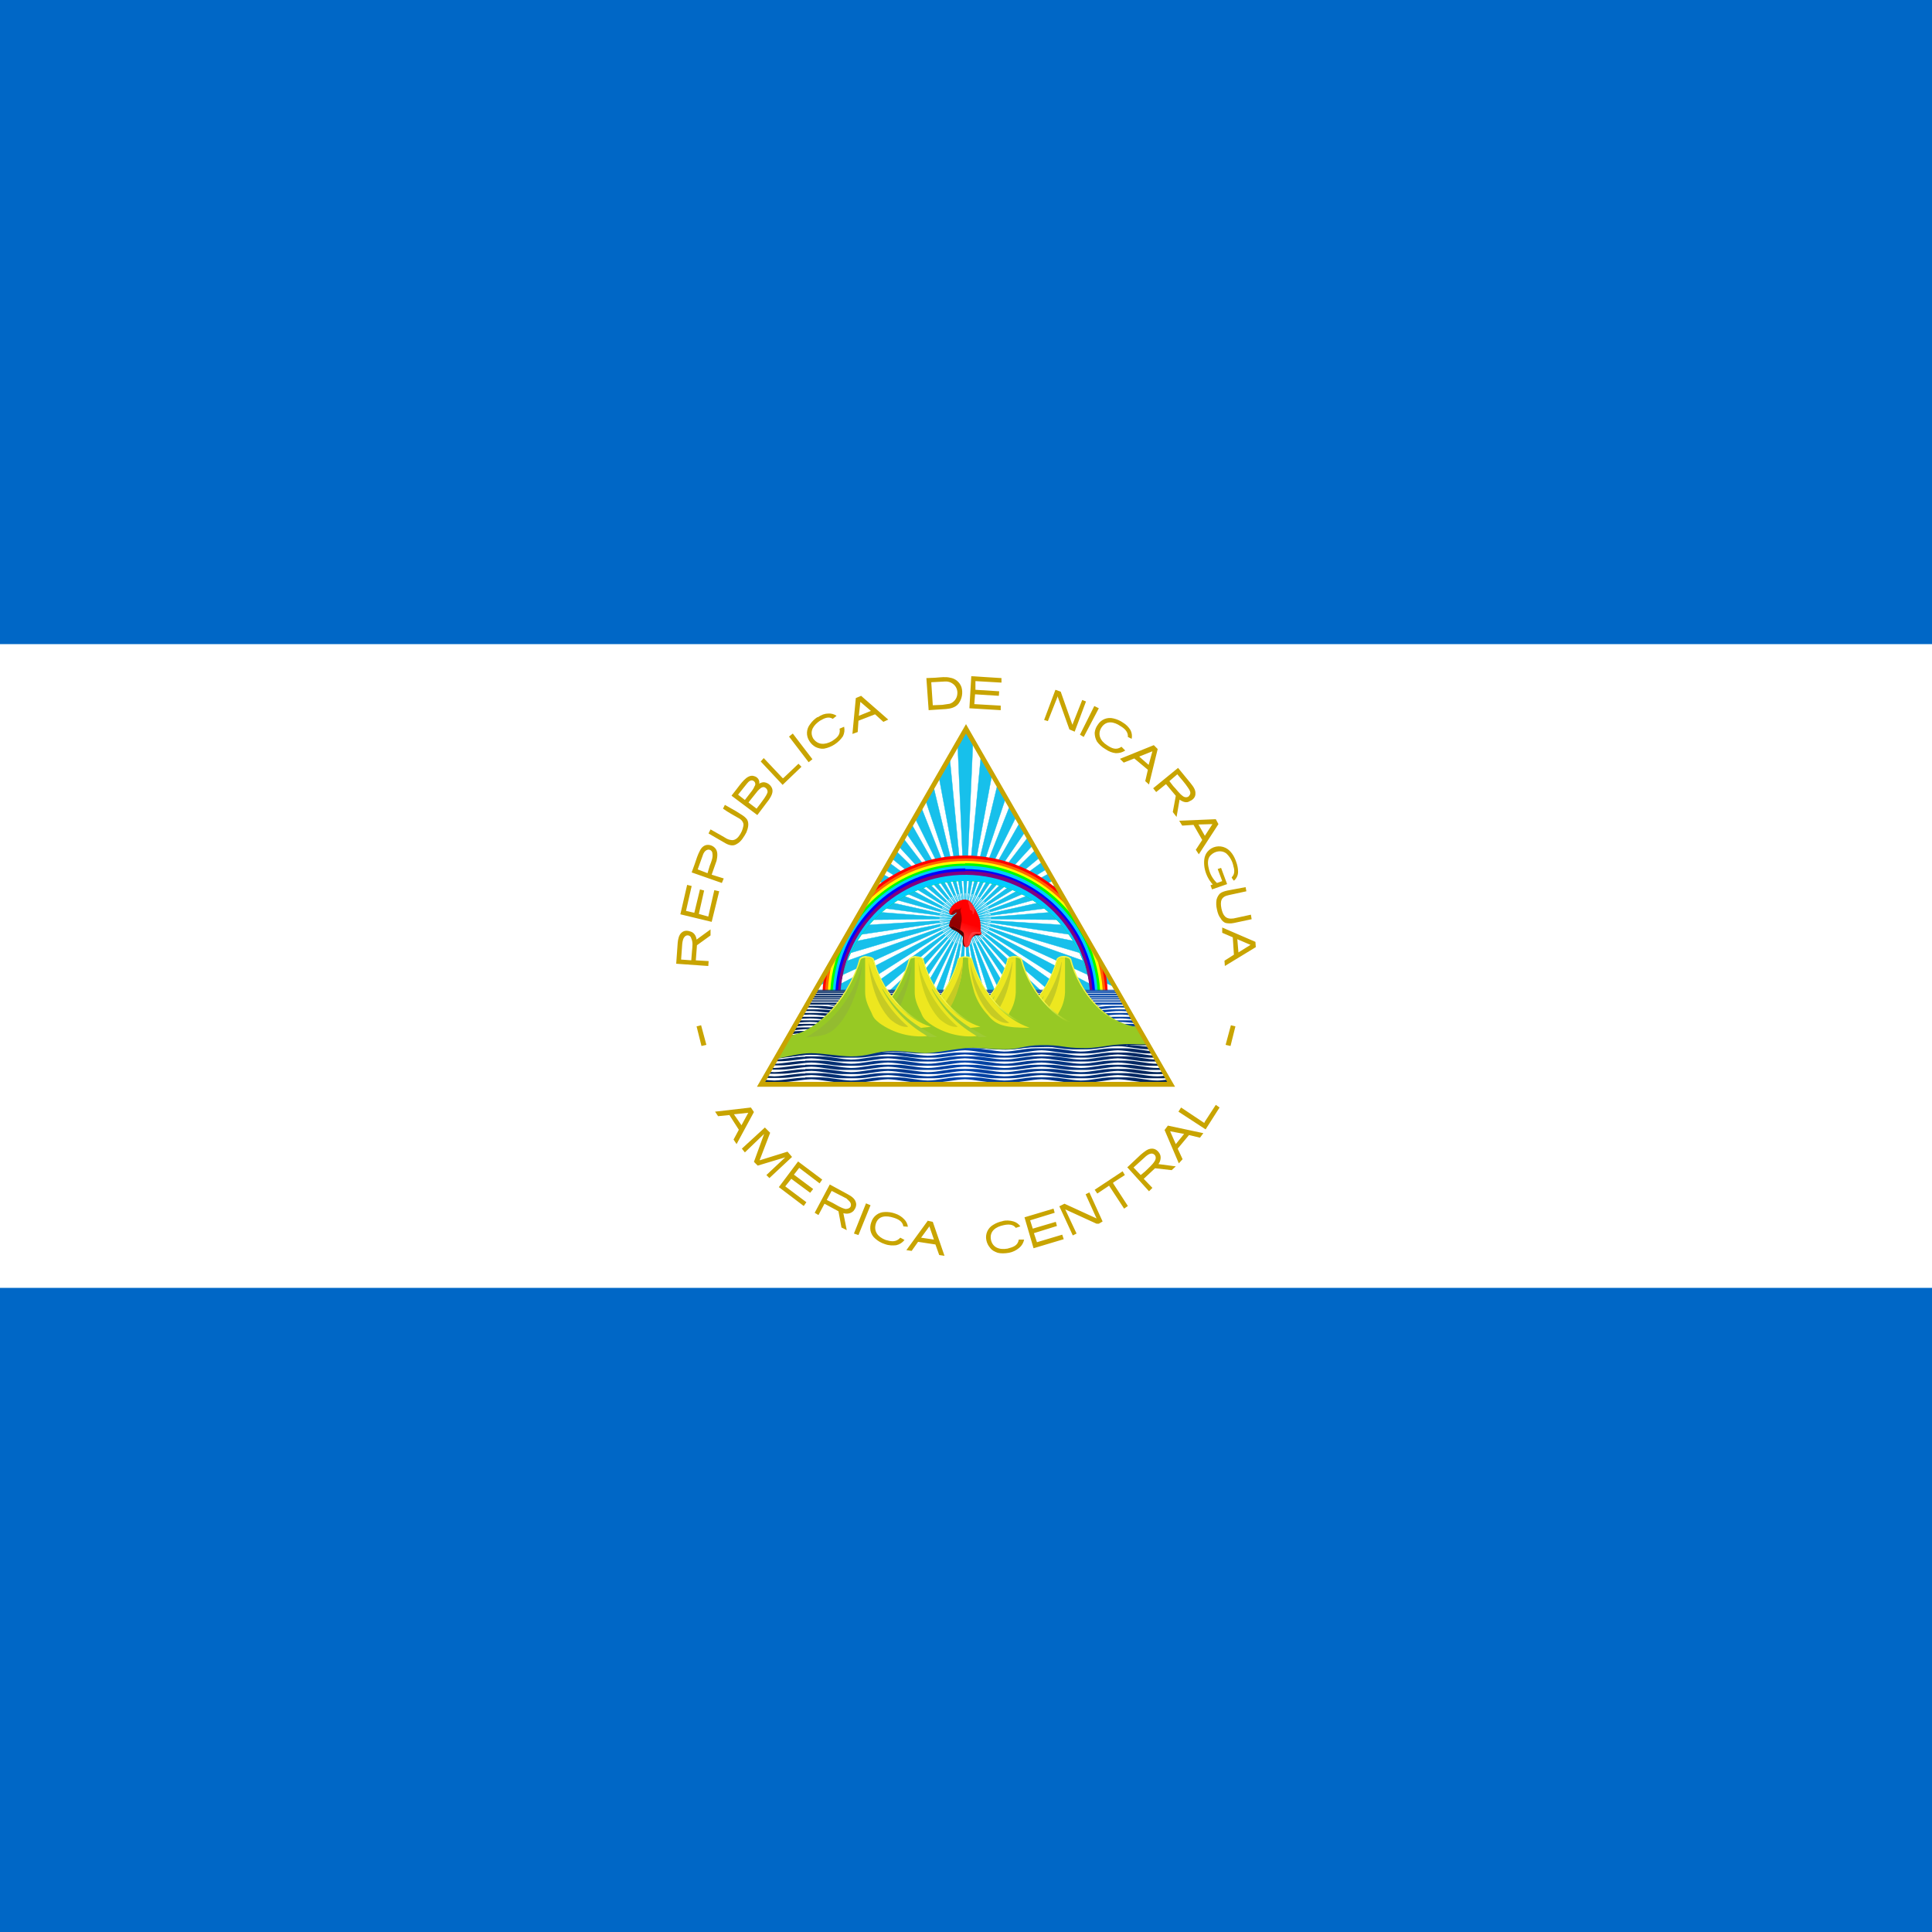 <svg viewBox="0 0 512 512" xmlns="http://www.w3.org/2000/svg" xmlns:xlink="http://www.w3.org/1999/xlink"><defs><clipPath id="a"><path d="M500 226.4l-63.7 110.3h127.4Z"/></clipPath><linearGradient id="b" x1="498.7" x2="500.6" gradientUnits="userSpaceOnUse" y1="289.1" y2="283.4"><stop offset="0%" stop-color="#510000"/><stop offset="30%" stop-color="#8A0000"/><stop offset="100%" stop-color="#A00"/></linearGradient><linearGradient id="c" x1="501.4" x2="502.9" gradientUnits="userSpaceOnUse" y1="291.4" y2="287.4"><stop offset="0%" stop-color="#FF2A2A"/><stop offset="100%" stop-color="#F00"/></linearGradient><linearGradient id="d" x1="444.5" x2="634.4" gradientUnits="userSpaceOnUse" y1="317.5" y2="317.5"><stop offset="0%" stop-color="#025"/><stop offset="50%" stop-color="#04A"/><stop offset="100%" stop-color="#025"/></linearGradient><linearGradient id="e" x1="444.5" x2="634.4" gradientUnits="userSpaceOnUse" y1="317.5" y2="317.5" xlink:href="#d"/><linearGradient id="f" x1="444.5" x2="634.4" gradientUnits="userSpaceOnUse" y1="317.5" y2="317.5" xlink:href="#d"/><linearGradient id="g" x1="444.5" x2="634.4" gradientUnits="userSpaceOnUse" y1="317.5" y2="317.5" xlink:href="#d"/><linearGradient id="h" x1="444.5" x2="634.4" gradientUnits="userSpaceOnUse" y1="317.5" y2="317.5" xlink:href="#d"/><linearGradient id="i" x1="444.5" x2="634.4" gradientUnits="userSpaceOnUse" y1="317.5" y2="317.5" xlink:href="#d"/><linearGradient id="j" x1="444.5" x2="634.4" gradientUnits="userSpaceOnUse" y1="317.5" y2="317.5" xlink:href="#d"/><linearGradient id="k" x1="444.5" x2="634.4" gradientUnits="userSpaceOnUse" y1="317.5" y2="317.5" xlink:href="#d"/><linearGradient id="l" x1="444.5" x2="634.4" gradientUnits="userSpaceOnUse" y1="317.5" y2="317.5" xlink:href="#d"/><linearGradient id="m" x1="444.5" x2="634.4" gradientUnits="userSpaceOnUse" y1="317.5" y2="317.5" xlink:href="#d"/><linearGradient id="n" x1="444.5" x2="634.4" gradientUnits="userSpaceOnUse" y1="317.5" y2="317.5" xlink:href="#d"/><linearGradient id="o" x1="484.8" x2="484.8" gradientUnits="userSpaceOnUse" y1="311.7" y2="317.6"><stop offset="0%" stop-color="#F5F549"/><stop offset="100%" stop-color="#97C924"/></linearGradient><linearGradient id="p" x1="484.8" x2="484.8" gradientUnits="userSpaceOnUse" y1="311.7" y2="317.6" xlink:href="#o"/><linearGradient id="q" x1="484.8" x2="484.8" gradientUnits="userSpaceOnUse" y1="311.7" y2="317.6" xlink:href="#o"/><linearGradient id="r" x1="484.8" x2="484.8" gradientUnits="userSpaceOnUse" y1="311.7" y2="317.6" xlink:href="#o"/><linearGradient id="s" x1="484.8" x2="484.8" gradientUnits="userSpaceOnUse" y1="311.7" y2="317.6" xlink:href="#o"/><linearGradient id="t" x1="98.9" x2="125" gradientUnits="userSpaceOnUse" y1="1440.2" y2="1440.2" gradientTransform="scale(4.457.224)" xlink:href="#d"/><linearGradient id="u" x1="47.9" x2="61.7" gradientUnits="userSpaceOnUse" y1="3054.2" y2="3054.2" gradientTransform="scale(9.124.11)" xlink:href="#d"/><linearGradient id="v" x1="47.9" x2="61.7" gradientUnits="userSpaceOnUse" y1="3054.2" y2="3054.2" gradientTransform="scale(9.124.11)" xlink:href="#d"/><linearGradient id="w" x1="47.9" x2="61.7" gradientUnits="userSpaceOnUse" y1="3054.2" y2="3054.2" gradientTransform="scale(9.124.11)" xlink:href="#d"/><linearGradient id="x" x1="47.9" x2="61.7" gradientUnits="userSpaceOnUse" y1="3054.2" y2="3054.2" gradientTransform="scale(9.124.11)" xlink:href="#d"/><linearGradient id="y" x1="47.9" x2="61.7" gradientUnits="userSpaceOnUse" y1="3054.2" y2="3054.2" gradientTransform="scale(9.124.11)" xlink:href="#d"/><linearGradient id="z" x1="47.9" x2="61.7" gradientUnits="userSpaceOnUse" y1="3054.2" y2="3054.2" gradientTransform="scale(9.124.11)" xlink:href="#d"/><linearGradient id="A" x1="47.9" x2="61.7" gradientUnits="userSpaceOnUse" y1="3054.2" y2="3054.2" gradientTransform="scale(9.124.11)" xlink:href="#d"/><linearGradient id="B" x1="47.9" x2="61.7" gradientUnits="userSpaceOnUse" y1="3054.2" y2="3054.2" gradientTransform="scale(9.124.11)" xlink:href="#d"/><linearGradient id="C" x1="47.9" x2="61.7" gradientUnits="userSpaceOnUse" y1="3054.2" y2="3054.2" gradientTransform="scale(9.124.11)" xlink:href="#d"/><path id="I" d="M530.6 297.5h.4v10.8 0c-.1 2.27-.79 4.47-2 6.4 -.5 1.6-1 1-2.3 2.9v0c-1.69.58-3.43.98-5.2 1.2 -2.5.4-8 .8-10.9.1v0c3.72-1.14 7.09-3.21 9.8-6v0c.74-.8 1.44-1.63 2.1-2.5v0c1.11-1.39 2.11-2.86 3-4.4l1-2v0c.47-.95.91-1.92 1.3-2.9v-.001c.38-.99.71-1.99 1-3l.3-.3 .6-.2 1-.1Z"/><path id="Q" d="M489.6 307.3v0c3.23 6.33 8.33 11.53 14.6 14.9h2.5c-4.4-2.4-11.5-5.8-17-15Z"/><path id="H" d="M530.6 297.5c-.8 0-1.2.1-1.5.3l-.3.3v0c-1.5 5.53-4.4 10.59-8.4 14.7 -4 4.1-9 6.9-14.6 6.9h-7.7v9.9H559l-5.7-10c-4.7-.7-9-3.2-12.4-6.8v-.001c-4.01-4.11-6.91-9.17-8.4-14.7l-.3-.3v0c-.5-.26-1.05-.37-1.6-.3Z"/><path id="F" d="M449.7 321.4v-.001c-1.58-.01-3.15.09-4.7.3l-.5.9c2.4-.3 4.7-.7 7.2-.7 3.2 0 6.2.8 9.7.8h4.6c3.5 0 6.4-.8 9.7-.8 3.3 0 6.3.8 9.8.8h4.6c3.5 0 6.4-.8 9.7-.8 3.3 0 6.3.8 9.8.8h4.5c3.5 0 6.5-.8 9.8-.8 3.3 0 6.3.8 9.8.8h4.5c3.5 0 6.5-.8 9.8-.8 2.6 0 5 .5 7.5.7l-.5-1v-.001c-1.47-.16-2.94-.22-4.4-.2h-4.5c-3.5 0-6.5.7-9.8.8 -3.3 0-6.3-.8-9.8-.8H522c-3.5 0-6.5.7-9.8.8 -3.3 0-6.3-.8-9.8-.8H498c-3.5 0-6.5.7-9.8.8 -3.3 0-6.3-.8-9.8-.8h-4.5c-3.5 0-6.5.7-9.8.8 -3.3 0-6.2-.8-9.7-.8h-4.6Z"/><path id="N" d="M483.4 298.9c-.6 9-5.6 20.5-11.3 22.4 -1.9.7-5.1.9-6.2 1v0c8.91-4.96 15.31-13.46 17.6-23.4Z"/><path id="P" d="M485.4 298.9c.5 6 2.3 13.2 6.7 17.8 1.6 1.3 3.6 2.6 5.6 2.3v0c-6.11-5.25-10.41-12.28-12.3-20.1Z"/><path id="K" d="M524.5 309.3c-1 2.7-4.8 6.7-8.8 10h-2.9c2.5-.2 8.3-5 11.7-10Z"/><path id="E" d="M500 277.5h-.1l.1 3 .1-3h-.1Z"/><path id="R" d="M450.3 334.8c-3.4 0-6.4.8-9.6.9v0c-1.21-.04-2.41-.14-3.6-.3l-.5.8h6c3.5 0 6.4-.8 9.6-.9 3.3.1 6.2 1 9.7 1h4.5c3.4 0 6.4-.9 9.6-1 3.3.1 6.3 1 9.7 1h4.5c3.5 0 6.4-.9 9.7-1 3.2.1 6.1 1 9.6 1h4.5c3.4 0 6.4-.9 9.7-1 3.2.1 6.2 1 9.6 1h4.5c3.5 0 6.4-.9 9.6-1 3.3.1 6.2 1 9.7 1h4.5l1.8-.1 -.5-.8c-1 .1-2.1.3-3.2.3 -3.3 0-6.2-1-9.7-1h-4.5c-3.4 0-6.4 1-9.6 1 -3.3-.1-6.2-1-9.7-1h-4.5c-3.4 0-6.4 1-9.6 1 -3.3-.1-6.2-1-9.7-1h-4.5c-3.5 0-6.4 1-9.6 1 -3.3-.1-6.2-1-9.7-1h-4.5c-3.4 0-6.4 1-9.6 1 -3.3-.1-6.2-1-9.7-1h-4.5Z"/><path id="D" d="M500 226.4l-2.4 4 2.4 55 2.4-55Z"/><path id="J" d="M530 298.9c-.5 6-2.3 13.2-6.7 17.8 -1.6 1.3-3.7 2.6-5.6 2.3 6.7-5.5 10.8-14 12.2-20.1Z"/><path id="G" d="M530.6 297c-1.7 0-2.2.9-2.2.9 -2.7 10.6-11.8 21.3-22.6 21.3h-8V330h61.4l-6.2-11c-9.7-1.4-17.6-11.3-20.1-21.1 0 0-.6-.9-2.3-.9Z"/><path id="M" d="M484.8 297.5c-.8 0-1.3.2-1.6.3l-.3.3v0c-1.69 5.48-4.44 10.58-8.1 15 -3.4 4.3-9.7 8.6-14 9l-4.3 7.5h48v-10.7 0c-3.62-1.2-6.88-3.26-9.5-6v-.001c-4.03-4.14-6.92-9.23-8.4-14.8l-.3-.3v-.001c-.47-.24-.99-.34-1.5-.3Z"/><path id="O" d="M484.8 297.5h-.5v10.8c0 2.3.9 4.2 2 6.4l.2.5c.5 1.1.8 1.5 2.3 2.7v0c4.29 3.06 9.54 4.48 14.8 4 -1.1-.9-2.3-1.7-3.4-2.4l4.5-.5 0-.001c-3.71-1.22-7.05-3.35-9.7-6.2v0c-.49-.49-.96-.99-1.4-1.5l-.6-.8h0c-1.19-1.42-2.26-2.92-3.2-4.5v0c-.36-.66-.69-1.33-1-2h-.001c-.62-1.27-1.15-2.57-1.6-3.9h0c-.23-.66-.43-1.33-.6-2l-.3-.3v-.001c-.19-.1-.4-.17-.6-.2h-.001c-.33-.08-.67-.12-1-.1Z"/><path id="L" d="M484.8 297c-1.8 0-2.3.9-2.3.9 -2.5 9.8-11.8 22.3-21.5 23.8l-4.8 8.3h49v-11.3c-8.8-2.4-15.9-11.7-18.2-20.8 0 0-.5-.8-2.3-.8Z"/></defs><path fill="#0067C6" d="M0 0h512v512H0Z"/><path fill="#FFF" d="M0 170.7h512v170.6H0Z"/><path fill="#C8A400" d="M179.2 255.4l8.5.6 .1-1.3 -3.4-.2 .3-4 3.6-2.6v-1.6l-3.7 2.7c-.1-.9-.6-1.8-1.5-2.1 -.8-.3-1.7-.4-2.4.2 -.8.6-1 1.8-1.1 2.7l-.4 5.6Zm1.3-1.1l.3-4.2c.1-.7.2-1.5.8-2l0 0c.43-.35 1.06-.27 1.4.16 .09.12.16.27.19.43 .5 1 .3 2.2.2 3.3l-.2 2.5 -2.7-.2Zm-.2-12l8.3 2 2-8.1 -1.3-.3 -1.6 7 -2.5-.7 1.4-6.2 -1.1-.3 -1.5 6.2 -2.2-.5 1.5-6.6 -1.2-.3 -1.8 7.8Zm3-11.1l8 2.8 .5-1.2 -3.2-1 1.3-3.7c.2-1 .4-2.2-.2-3.1l-.001-.001c-.49-.69-1.27-1.1-2.1-1.1 -1 0-1.7.7-2.1 1.5 -.6 1.1-1 2.4-1.4 3.6l-.8 2.2Zm1.6-.8l1.3-3.6c.2-.7.6-1.4 1.3-1.6 .6-.2 1.3.3 1.3 1 .2 1-.3 2.2-.7 3.2l-.6 2 -2.6-1Zm2.9-9.5l4.5 2.6c.9.5 2 .8 2.9.2 1.2-.6 2-2 2.6-3.1 .4-1 .8-2.3.2-3.4 -.7-1-1.9-1.5-2.9-2.2l-3-1.7 -.5 1c1.4 1 2.9 1.8 4.3 2.6 .7.4 1.3 1.2 1.1 2v0c-.17.98-.59 1.91-1.2 2.7 -.5.7-1.3 1.2-2.1 1 -1-.1-1.6-.7-2.4-1.1l-3-1.7 -.5 1Zm6.1-10l6.8 5.1 3.1-4.1c.6-.9 1.2-2 .8-3v0c-.38-.91-1.23-1.53-2.2-1.6 -.4 0-1 .2-1.2.4 .2-1-.5-1.8-1.3-2 -1-.4-2 .3-2.7 1 -.8.8-1.5 1.8-2.2 2.7l-1.1 1.4Zm1.7-.3l2.4-3c.4-.5 1-1 1.6-.7 .6.3.7 1 .4 1.4 -.4 1-1 1.6-1.6 2.4l-1 1.3 -1.8-1.4Zm2.8 2l2.4-3c.5-.5 1-1.1 1.7-1 .6.2 1 .8.9 1.4 -.4 1.1-1.2 2-1.9 3l-1 1.3 -2.1-1.6Zm3.2-10.8l5.8 6.2 5-4.8 -.8-.8 -4 3.8h-.2l-5-5.3Zm7.5-6.6l5.2 6.8 1-.8 -5.2-6.8Zm7.6-5.2v-.001c-.79.49-1.47 1.14-2 1.9v0c-1.05 1.29-1.13 3.11-.2 4.5v0c.41.67.99 1.22 1.7 1.6 .7.3 1.4.5 2.2.4v0c2.04-.38 3.84-1.58 5-3.3v0c.38-.78.49-1.66.3-2.5l-1.2.5c.3 1.7-.8 2.5-2 3.3 -2 1.1-3.8 1-5-.7 -1.1-2 .2-3.6 1.8-4.7 1.2-.7 2.3-1.2 3.4-.5l1-.8v0c-.65-.45-1.42-.66-2.2-.6 -.9 0-1.8.3-2.8 1Zm10.1-5l-.9 9.5 1.4-.5 .2-3 4.4-1.7 2.2 2 1.3-.6 -7.2-6.3 -1.4.6Zm1.2 1l2.8 2.4 -3.2 1.3 .4-3.7Zm17.5-6.3l.6 8.5 4.6-.3c1.2-.1 2.5-.4 3.3-1.4h-.001c.94-1.26 1.24-2.89.8-4.4v0c-.47-1.33-1.62-2.29-3-2.5 -1.2-.3-2.5-.1-3.9 0l-2.4.1Zm1.3 1.1l3.7-.2v-.001c.71-.04 1.42.17 2 .6h0c.86.61 1.32 1.64 1.2 2.7v0c-.07 1.19-.87 2.22-2 2.6l-2 .3 -2.5.1 -.4-6Zm10.6-1.6l-.5 8.5 8.3.5V187l-7-.4 .2-2.6 6.3.4 .1-1.2 -6.3-.4v-2.3l6.9.4v-1.2l-8-.5Zm22.3 3.6l-3 8 1 .3 2.5-6.3v-.3l.2.4 3 8.4 1.4.6 3-8 -1-.4 -2.5 6.3v.3l-.2-.3 -3-8.5Zm11.5 4.9l-4 7.6 -1-.6 3.8-7.6Zm6.4 3.8v-.001c-.76-.53-1.61-.9-2.5-1.1v0c-1.63-.43-3.33.26-4.2 1.7v0c-.45.61-.72 1.34-.8 2.1 0 .8.2 1.6.6 2.3v0c.58.81 1.33 1.49 2.2 2 1 .7 1.9 1 2.8 1.1 1 0 1.7-.2 2.5-.7l-1-1c-1.4 1-2.6.4-3.8-.4 -1.9-1.2-2.6-3-1.5-4.7 1.3-2 3.4-1.5 5-.4 1.2.7 2.1 1.6 2 2.9l1 .5v0c.17-.78.06-1.6-.3-2.3v-.001c-.5-.83-1.18-1.51-2-2Zm8.1 6l-8.9 3.6 1 1 2.8-1.1 3.6 3 -.7 3 1 .9 2.3-9.4 -1-1Zm-.3 1.6l-1 3.6 -2.5-2.2 3.5-1.4Zm6.8 4.4l-6.6 5.4 .8 1 2.6-2.1 2.6 3.1 -.8 4.3 1 1.3 .8-4.6c.8.6 1.9 1 2.7.4 .8-.3 1.5-1 1.5-1.9 .1-1.2-.7-2.1-1.4-3l-3.2-3.9Zm-.2 1.7c1 1.2 2 2.3 2.8 3.5 .4.6 1 1.4.4 2.1 -.3.6-1.2.6-1.7.2 -1-.7-1.7-1.8-2.6-2.7l-1-1.3 2.1-1.8Zm10.1 11.9l-9.6.4 .8 1.3 3-.2 2.3 4 -1.7 2.6 .8 1.2 5.2-8 -.7-1.3Zm-.8 1.3l-2 3.1 -1.7-3 3.7-.1Zm6.3 10c-.5-1.5-1.4-3-2.8-3.7v0c-1.65-.81-3.62-.39-4.8 1 -1 1.2-1 2.8-.8 4.2v0c.29 1.67 1.05 3.23 2.2 4.5l-.6.2 .4 1.1 4-1.4 -1.6-4.3 -.9.3 1.2 3.2 -1.4.5h0c-1.14-1.08-1.91-2.48-2.2-4 -.3-1.2-.3-2.6.6-3.4 1-1 2.7-1.4 4-.5v0c1.05.93 1.76 2.2 2 3.6 .3.9.3 2-.4 2.7 -.2.1 0 .3.1.5l.4.5v0c.71-.59 1.12-1.48 1.1-2.4 0-.9-.2-1.8-.5-2.6Zm2.5 6.7l-4.8.9c-.9.2-1.5.4-2 .8 -.4.4-.7.9-.9 1.6v0c-.14.86-.11 1.74.1 2.6 .2 1 .5 1.8 1 2.4 .3.6.8 1 1.3 1.2 .6.1 1.3.2 2.2 0l4.7-1 -.2-1.2 -4.6 1c-2.1.3-2.8-.8-3.2-2.6 -.4-2-.1-3.2 2-3.6l4.6-1 -.2-1.1Zm2.6 14.5l-8.8-3.8v1.4l2.8 1.2 .3 4.6 -2.5 1.6 .1 1.4 8.2-5 -.1-1.4Zm-1.3.8l-3.2 2 -.3-3.5 3.5 1.5Zm-145.6 21.3l-1.2.3 1.3 5.2 1.3-.3Zm140.4 0l1.2.3 -1.3 5.2 -1.3-.3ZM199 293.5l-9.5 1.1 .8 1.2 3-.3 2.5 3.9 -1.4 2.6 .8 1.2 4.6-8.5 -.8-1.2Zm-.7 1.4l-1.8 3.3 -2-2.9 3.8-.4Zm4.4 3.9l-6.1 5.6 .8 1 5.1-4.9 -2.7 7.4 1 1 7.3-2.2 -5 4.7 .8.8 6-5.6 -1.2-1.4 -7.4 2.3 2.8-7.3Zm8.8 9l-5.1 6.8 6.6 5 .7-1 -5.6-4.2 1.6-2 5 3.7 .8-1 -5.1-3.8 1.4-1.8 5.4 4.1 .7-1 -6.4-4.8Zm8.4 6.1l-4 7.5 1 .6 1.6-3 3.7 2 .8 4.3 1.4.7 -.9-4.5c1 .3 2 .1 2.7-.6 .5-.6.9-1.5.6-2.3 -.3-1.1-1.4-1.7-2.3-2.2l-4.6-2.5Zm.5 1.7l3.9 2c.5.5 1.3 1 1.2 1.8 0 .7-.8 1-1.4 1 -1.3-.3-2.3-1-3.4-1.6l-1.6-.8 1.3-2.4Zm9.1 3.3l-3.2 8 1.2.4 3.2-7.9Zm7.7 2.7v0c-.87-.31-1.79-.45-2.7-.4l0-.001c-1.67.01-3.12 1.1-3.6 2.7h-.001c-.28.73-.34 1.52-.2 2.3 .2.8.6 1.5 1.2 2v0c.74.68 1.63 1.19 2.6 1.5 1.1.4 2.1.4 3 .3h0c.87-.19 1.66-.69 2.2-1.4l-1.1-.6c-1.2 1.3-2.5 1-3.9.6 -2.1-.8-3.2-2.3-2.6-4.3 .7-2.2 2.8-2.2 4.7-1.6 1.3.4 2.4 1 2.6 2.3l1.2.1v0c-.1-.77-.46-1.47-1-2v0c-.67-.7-1.49-1.21-2.4-1.5Zm8.6 2l-5.6 7.7 1.4.2 1.7-2.4 4.6.7 1 2.8 1.4.2 -3.1-9 -1.4-.3Zm.5 1.4l1.2 3.5 -3.4-.5 2.2-3Zm19.5-1.4v0c-.93.16-1.81.5-2.6 1v0c-1.43.83-2.16 2.48-1.8 4.1v0c.15.74.5 1.43 1 2 .5.7 1.2 1 2 1.3 .8.2 1.8.2 3 0v0c.99-.19 1.92-.64 2.7-1.3v-.001c.68-.56 1.14-1.34 1.3-2.2H270c-.3 1.7-1.6 2-3 2.4 -2.3.4-4-.4-4.4-2.4 -.4-2.3 1.4-3.4 3.3-3.8 1.3-.3 2.6-.3 3.3.7l1.2-.4v0c-.44-.63-1.08-1.09-1.8-1.3v0c-.98-.3-2.01-.34-3-.1Zm5.7-1l2.4 8.2 8-2.4 -.4-1.2 -6.7 2 -.8-2.4 6.1-1.9 -.3-1.1 -6.1 1.8 -.7-2.2 6.5-2 -.3-1.1 -7.7 2.3Zm9.2-3l3.6 7.8 1-.5 -3-6.4 8.3 3.8h.6l1-.6 -3.5-7.7 -1 .5 2.9 6.4 -8.5-3.9 -1.4.7Zm9.4-4.3l.7 1 3-2 .1-.1 4 6.1 1-.7 -3.9-6v-.2l3.1-2 -.6-1Zm8.6-6l5.8 6.4 .9-.9 -2.3-2.4 3-2.8 4.4.5 1.1-1 -4.6-.6c.6-.8.8-2 .3-2.8 -.4-.7-1.1-1.3-2-1.3 -1.2 0-2 .8-3 1.6l-3.6 3.4Zm1.7.1l3.3-3c.5-.4 1.4-1 2.1-.5 .6.4.6 1.2.2 1.8 -.6 1-1.6 1.8-2.5 2.7l-1.2 1 -1.9-2Zm8.2-10l3.8 8.9 1-1.1 -1.3-2.8 3-3.6 2.9.7 .9-1.2 -9.4-2 -.9 1.2Zm1.5.4l3.7.7 -2.2 2.7 -1.5-3.4Zm2.2-5.2l7.2 4.7 3.7-5.8 -1-.7 -3 4.6v.2l-.2-.1 -6-4Z"/><g clip-path="url(#a)" transform="matrix(.853 0 0 .853-170.7 0)"><path fill="#FFF" d="M500 226.4l-31.5 54.5 -15.4 26.7h93.8l-14.7-25.4 -32.2-55.8Z"/><use opacity=".6" fill="#17C0EB" stroke="#17C0EB" stroke-width=".1" xlink:href="#D"/><use fill="#FFF" xlink:href="#E"/><g transform="rotate(72 500 285.5)"><use opacity=".6" fill="#17C0EB" stroke="#17C0EB" stroke-width=".1" xlink:href="#D"/><use fill="#FFF" xlink:href="#E"/></g><g transform="rotate(144 500 285.5)"><use opacity=".6" fill="#17C0EB" stroke="#17C0EB" stroke-width=".1" xlink:href="#D"/><use fill="#FFF" xlink:href="#E"/></g><g transform="rotate(-144 500 285.5)"><use opacity=".6" fill="#17C0EB" stroke="#17C0EB" stroke-width=".1" xlink:href="#D"/><use fill="#FFF" xlink:href="#E"/></g><g transform="rotate(-72 500 285.5)"><use opacity=".6" fill="#17C0EB" stroke="#17C0EB" stroke-width=".1" xlink:href="#D"/><use fill="#FFF" xlink:href="#E"/></g><g transform="rotate(8 500 285.5)"><use opacity=".6" fill="#17C0EB" stroke="#17C0EB" stroke-width=".1" xlink:href="#D"/><use fill="#FFF" xlink:href="#E"/><g transform="rotate(72 500 285.5)"><use opacity=".6" fill="#17C0EB" stroke="#17C0EB" stroke-width=".1" xlink:href="#D"/><use fill="#FFF" xlink:href="#E"/></g><g transform="rotate(144 500 285.5)"><use opacity=".6" fill="#17C0EB" stroke="#17C0EB" stroke-width=".1" xlink:href="#D"/><use fill="#FFF" xlink:href="#E"/></g><g transform="rotate(-144 500 285.5)"><use opacity=".6" fill="#17C0EB" stroke="#17C0EB" stroke-width=".1" xlink:href="#D"/><use fill="#FFF" xlink:href="#E"/></g><g transform="rotate(-72 500 285.5)"><use opacity=".6" fill="#17C0EB" stroke="#17C0EB" stroke-width=".1" xlink:href="#D"/><use fill="#FFF" xlink:href="#E"/></g></g><g transform="rotate(16 500 285.5)"><use opacity=".6" fill="#17C0EB" stroke="#17C0EB" stroke-width=".1" xlink:href="#D"/><use fill="#FFF" xlink:href="#E"/><g transform="rotate(72 500 285.5)"><use opacity=".6" fill="#17C0EB" stroke="#17C0EB" stroke-width=".1" xlink:href="#D"/><use fill="#FFF" xlink:href="#E"/></g><g transform="rotate(144 500 285.5)"><use opacity=".6" fill="#17C0EB" stroke="#17C0EB" stroke-width=".1" xlink:href="#D"/><use fill="#FFF" xlink:href="#E"/></g><g transform="rotate(-144 500 285.5)"><use opacity=".6" fill="#17C0EB" stroke="#17C0EB" stroke-width=".1" xlink:href="#D"/><use fill="#FFF" xlink:href="#E"/></g><g transform="rotate(-72 500 285.5)"><use opacity=".6" fill="#17C0EB" stroke="#17C0EB" stroke-width=".1" xlink:href="#D"/><use fill="#FFF" xlink:href="#E"/></g></g><g transform="rotate(24 500 285.5)"><use opacity=".6" fill="#17C0EB" stroke="#17C0EB" stroke-width=".1" xlink:href="#D"/><use fill="#FFF" xlink:href="#E"/><g transform="rotate(72 500 285.5)"><use opacity=".6" fill="#17C0EB" stroke="#17C0EB" stroke-width=".1" xlink:href="#D"/><use fill="#FFF" xlink:href="#E"/></g><g transform="rotate(144 500 285.5)"><use opacity=".6" fill="#17C0EB" stroke="#17C0EB" stroke-width=".1" xlink:href="#D"/><use fill="#FFF" xlink:href="#E"/></g><g transform="rotate(-144 500 285.5)"><use opacity=".6" fill="#17C0EB" stroke="#17C0EB" stroke-width=".1" xlink:href="#D"/><use fill="#FFF" xlink:href="#E"/></g><g transform="rotate(-72 500 285.5)"><use opacity=".6" fill="#17C0EB" stroke="#17C0EB" stroke-width=".1" xlink:href="#D"/><use fill="#FFF" xlink:href="#E"/></g></g><g transform="rotate(32 500 285.5)"><use opacity=".6" fill="#17C0EB" stroke="#17C0EB" stroke-width=".1" xlink:href="#D"/><use fill="#FFF" xlink:href="#E"/><g transform="rotate(72 500 285.5)"><use opacity=".6" fill="#17C0EB" stroke="#17C0EB" stroke-width=".1" xlink:href="#D"/><use fill="#FFF" xlink:href="#E"/></g><g transform="rotate(144 500 285.5)"><use opacity=".6" fill="#17C0EB" stroke="#17C0EB" stroke-width=".1" xlink:href="#D"/><use fill="#FFF" xlink:href="#E"/></g><g transform="rotate(-144 500 285.5)"><use opacity=".6" fill="#17C0EB" stroke="#17C0EB" stroke-width=".1" xlink:href="#D"/><use fill="#FFF" xlink:href="#E"/></g><g transform="rotate(-72 500 285.5)"><use opacity=".6" fill="#17C0EB" stroke="#17C0EB" stroke-width=".1" xlink:href="#D"/><use fill="#FFF" xlink:href="#E"/></g></g><g transform="rotate(40 500 285.5)"><use opacity=".6" fill="#17C0EB" stroke="#17C0EB" stroke-width=".1" xlink:href="#D"/><use fill="#FFF" xlink:href="#E"/><g transform="rotate(72 500 285.5)"><use opacity=".6" fill="#17C0EB" stroke="#17C0EB" stroke-width=".1" xlink:href="#D"/><use fill="#FFF" xlink:href="#E"/></g><g transform="rotate(144 500 285.5)"><use opacity=".6" fill="#17C0EB" stroke="#17C0EB" stroke-width=".1" xlink:href="#D"/><use fill="#FFF" xlink:href="#E"/></g><g transform="rotate(-144 500 285.5)"><use opacity=".6" fill="#17C0EB" stroke="#17C0EB" stroke-width=".1" xlink:href="#D"/><use fill="#FFF" xlink:href="#E"/></g><g transform="rotate(-72 500 285.5)"><use opacity=".6" fill="#17C0EB" stroke="#17C0EB" stroke-width=".1" xlink:href="#D"/><use fill="#FFF" xlink:href="#E"/></g></g><g transform="rotate(48 500 285.5)"><use opacity=".6" fill="#17C0EB" stroke="#17C0EB" stroke-width=".1" xlink:href="#D"/><use fill="#FFF" xlink:href="#E"/><g transform="rotate(72 500 285.5)"><use opacity=".6" fill="#17C0EB" stroke="#17C0EB" stroke-width=".1" xlink:href="#D"/><use fill="#FFF" xlink:href="#E"/></g><g transform="rotate(144 500 285.5)"><use opacity=".6" fill="#17C0EB" stroke="#17C0EB" stroke-width=".1" xlink:href="#D"/><use fill="#FFF" xlink:href="#E"/></g><g transform="rotate(-144 500 285.5)"><use opacity=".6" fill="#17C0EB" stroke="#17C0EB" stroke-width=".1" xlink:href="#D"/><use fill="#FFF" xlink:href="#E"/></g><g transform="rotate(-72 500 285.5)"><use opacity=".6" fill="#17C0EB" stroke="#17C0EB" stroke-width=".1" xlink:href="#D"/><use fill="#FFF" xlink:href="#E"/></g></g><g transform="rotate(56 500 285.5)"><use opacity=".6" fill="#17C0EB" stroke="#17C0EB" stroke-width=".1" xlink:href="#D"/><use fill="#FFF" xlink:href="#E"/><g transform="rotate(72 500 285.5)"><use opacity=".6" fill="#17C0EB" stroke="#17C0EB" stroke-width=".1" xlink:href="#D"/><use fill="#FFF" xlink:href="#E"/></g><g transform="rotate(144 500 285.5)"><use opacity=".6" fill="#17C0EB" stroke="#17C0EB" stroke-width=".1" xlink:href="#D"/><use fill="#FFF" xlink:href="#E"/></g><g transform="rotate(-144 500 285.5)"><use opacity=".6" fill="#17C0EB" stroke="#17C0EB" stroke-width=".1" xlink:href="#D"/><use fill="#FFF" xlink:href="#E"/></g><g transform="rotate(-72 500 285.5)"><use opacity=".6" fill="#17C0EB" stroke="#17C0EB" stroke-width=".1" xlink:href="#D"/><use fill="#FFF" xlink:href="#E"/></g></g><g transform="rotate(64 500 285.5)"><use opacity=".6" fill="#17C0EB" stroke="#17C0EB" stroke-width=".1" xlink:href="#D"/><use fill="#FFF" xlink:href="#E"/><g transform="rotate(72 500 285.5)"><use opacity=".6" fill="#17C0EB" stroke="#17C0EB" stroke-width=".1" xlink:href="#D"/><use fill="#FFF" xlink:href="#E"/></g><g transform="rotate(144 500 285.5)"><use opacity=".6" fill="#17C0EB" stroke="#17C0EB" stroke-width=".1" xlink:href="#D"/><use fill="#FFF" xlink:href="#E"/></g><g transform="rotate(-144 500 285.5)"><use opacity=".6" fill="#17C0EB" stroke="#17C0EB" stroke-width=".1" xlink:href="#D"/><use fill="#FFF" xlink:href="#E"/></g><g transform="rotate(-72 500 285.5)"><use opacity=".6" fill="#17C0EB" stroke="#17C0EB" stroke-width=".1" xlink:href="#D"/><use fill="#FFF" xlink:href="#E"/></g></g><path fill="#F00" d="M500 265.8l-.001 0c-10.66-.02-20.96 3.82-29 10.8l-14.6 25.4h0c-.53 2.73-.8 5.51-.8 8.3h5v0c1.09-21.74 19.6-38.47 41.33-37.37 20.19 1.01 36.34 17.16 37.36 37.36h5v0c.02-2.79-.22-5.57-.7-8.3l-14.6-25.4v0c-8.06-6.97-18.35-10.81-29-10.8Z"/><path fill="#F60" d="M500 266.7v-.001c-11.31-.03-22.17 4.35-30.3 12.2l-12 20.9h-.001c-.85 3.4-1.29 6.89-1.3 10.4h4.3v0c1.54-21.71 20.4-38.05 42.1-36.5 19.54 1.39 35.09 16.94 36.49 36.49h4.3v0c-.01-3.54-.45-7.07-1.3-10.5l-12-20.8v0c-8.14-7.85-19-12.23-30.3-12.2Z"/><path fill="#FF0" d="M500 267.5v0c-12.23-.04-23.88 5.17-32 14.3l-8.7 15h-.001c-1.39 4.36-2.07 8.92-2 13.5h3.3 -.001c1.09-21.74 19.6-38.47 41.33-37.37 20.19 1.01 36.34 17.16 37.36 37.36h3.5c0-4.7-.8-9.2-2.1-13.4l-8.8-15.1 0-.001c-8.1-9.12-19.72-14.32-31.9-14.3Z"/><path fill="#0F0" d="M500 268.3v0c-14.01-.01-27.1 6.96-34.9 18.6l-2.8 4.9v-.001c-2.84 5.75-4.31 12.08-4.3 18.5h2.7 0c1.54-21.71 20.4-38.05 42.1-36.5 19.54 1.39 35.09 16.94 36.49 36.49h2.7v0c0-6.42-1.47-12.75-4.3-18.5l-2.8-5v0c-7.81-11.64-20.9-18.61-34.9-18.6Z"/><path fill="#0CF" d="M500 269v-.001c-22.76-.01-41.21 18.44-41.21 41.19 -.01.03 0 .06 0 .1h1.9v0c1.54-21.71 20.4-38.05 42.1-36.5 19.54 1.39 35.09 16.94 36.49 36.49h1.9 -.001c.05-22.76-18.35-41.25-41.1-41.3 -.04-.01-.07-.01-.11-.01Z"/><path fill="#00F" d="M500 269.8v0c-22.32 0-40.4 18.08-40.4 40.4h1.4v0c0-21.54 17.46-39 39-39 21.53 0 39 17.46 39 39h1.4v0c-.12-22.24-18.17-40.21-40.4-40.2Z"/><path fill="#800080" d="M500 270.7v0c-21.88-.01-39.61 17.72-39.61 39.59 -.01.23 0 .47 0 .7h.8v-.8h0c.22-21.43 17.77-38.63 39.2-38.4 21.42.22 38.62 17.77 38.4 39.2h.8v-.8 0c0-21.88-17.73-39.6-39.6-39.6Z"/><path fill="#510000" d="M500.4 288.1c-.7 0-1.2-.5-1.8-.6v0c-.6.52-.87 1.32-.7 2.1 .3.1.3.4.9.9 .6.5.5.7.4 2 0 .4.1 1.5.6 1.6 .5.1 1-.3 1.1-1.2 .1-.7.4-1.2.7-1.6 .3-1.9-.2-2.6-1.2-3.2Z"/><path fill="#F00" d="M497.2 283.5c-.6 0-1.6 1-2 .5 -.2-.3-.3-.9 0-1.4v-.001c.45-1 1.22-1.81 2.2-2.3 2.3-1.4 3.9-1 5 1 1.1 1.8 2.2 3.8 2.3 5.4 0 .5.3 1.4-.2 1.9 -1.3 1.4-4.6-1.5-6.5-1 -.6.1-1.4.6-2 .2 -.4-.3 0-1 .3-1.3 .6-.5 1.5-2.4 1.4-3.2 0-.4 0 .2-.5.2Z"/><path fill="url(#b)" d="M497 282.6c-1.2.4-1 1-1.6 1.5 .2.1.8.3 1.4-.3 .2-.2.5-.3.7-.3l-.7.7v0c-.6.48-1.08 1.1-1.4 1.8 -.3.8-.4 1.7-.3 1.8 0 0 .4.8 1.5 1.2 2 .8 2.4 2.5 4.5 2.5 1.6 0 1.4-1.1 2.7-.9 1 .2 1.7-.7.6-1.2v0c-1.79-.36-3.62-.36-5.4 0 -.4-4 0-2.6-.1-4.4 -.1-1.7-.7-1.8 0-3.3 -.5 1-1.2.8-2 .8Z"/><path fill="#FF2A2A" d="M501 279.8l-.1.6 .3 1 .2 1c0 .3.4.4.7.6 .4.3 0 1 .3 1.1 .2 0 .5-1 .5-1.2v-.7 0c-.16-.31-.33-.61-.5-.9v0c-.07-.11-.13-.21-.2-.3h0c-.23-.34-.5-.64-.8-.9v0c-.1-.08-.2-.14-.3-.2l-.2-.1Z"/><path fill="url(#c)" d="M501.3 287.4l-2-.7c-1.3-.4-2.6-1.2-3.5-.8 -.3.1-.3.4-.4.9 0 .5-.5 1.3 0 1 .6-.4 2.4.8 3 1.1 .3.2 1 .6 1.1 1 .2.6 0 1.8 0 2.4 0 .5.2 1.8.7 2 .6.1 1.1-.4 1.3-1.3 .3-.9.4-1.4.8-1.9s.8-.8 1.3-.9c.6 0 1.4.5 1.4-.2 0-.4-.4-.8-.2-1.4 .1-.5-.4-.4-.9-.6l-2.7-.6Z"/><path fill="#910000" d="M498.4 288.9c-.4-.2-2.3-1.5-3-1 -.3 0-.4 0-.4-.3l.2-.9c0-.3.2-.8.5-1 .7-.6 2.3.5 3.1.8l-.4 2.4Z"/><path fill="#FF3A3A" d="M501.8 291.4c.9-1.6 1.5-1.4 2.6-1.4 .4 0 .5-.3.4-.7 -.3.6-1.7 0-2.5.3 -1.5.7-1.2 3.7-2 4 .8.7 1.1-1.7 1.5-2.2Z"/><path fill="#FFF" d="M453.1 307.6l-10 17.3H557l-10-17.2h-93.8Z"/><use fill="url(#d)" xlink:href="#F"/><use fill="url(#e)" xlink:href="#F" x="0" y="-1.1"/><use fill="url(#f)" xlink:href="#F" x="0" y="-2.2"/><g transform="translate(0-3.3)"><use fill="url(#g)" xlink:href="#F"/><use fill="url(#h)" xlink:href="#F" x="0" y="-1.1"/><use fill="url(#i)" xlink:href="#F" x="0" y="-2.2"/></g><g transform="translate(0-6.7)"><use fill="url(#j)" xlink:href="#F"/><use fill="url(#k)" xlink:href="#F" x="0" y="-1.1"/><use fill="url(#l)" xlink:href="#F" x="0" y="-2.2"/></g><path fill="url(#m)" d="M453.2 307.5v.2h93.7l-.1-.2h-93.6Zm-.2.3l-.1.3H547l-.1-.3h-94Zm-.2.4l-.2.3h94.8l-.2-.3h-94.4Zm-.3.5l-.3.5h95.6l-.3-.5h-95Zm-.4.7l-.3.5h96.4l-.3-.5h-95.8Zm-.4.7l-.2.4h97l-.2-.4h-96.6Zm-.4.7l-.2.4H549l-.3-.4h-97.4Zm-.4.7l-.3.6h98.8l-.3-.6H451Z"/><path fill="url(#n)" d="M457.4 312.3c3.4.7 3.7 0 3.7 0Zm81.5 0s.3.7 3.7 0Z"/><use fill="url(#o)" xlink:href="#G"/><use fill="#97C924" xlink:href="#H"/><use fill="#EDE71F" xlink:href="#I"/><use fill="#C6CB24" xlink:href="#J"/><use fill="#9ECB34" xlink:href="#K"/><g transform="translate(-15.3 0)"><use fill="url(#p)" xlink:href="#G"/><use fill="#97C924" xlink:href="#H"/><use fill="#EDE71F" xlink:href="#I"/><use fill="#C6CB24" xlink:href="#J"/><use fill="#9ECB34" xlink:href="#K"/></g><path fill="url(#q)" d="M502.2 298c2.8 10.5 11.8 21.2 22.6 21.2h8.1V330h-65.8v-10.8h8c10.8 0 19.9-10.7 22.6-21.3 0 0 .6-.8 2.3-.8 1.7 0 2.2.8 2.2.8Z"/><path fill="#97C924" d="M500 297.5c.8 0 1.2.2 1.5.3l.3.3h0c1.49 5.53 4.39 10.59 8.4 14.7 4 4.1 9 6.9 14.6 6.9h7.7v9.9h-65v-10h7.7c5.5 0 10.6-2.7 14.6-6.8v0c3.97-4.12 6.82-9.18 8.3-14.7l.3-.3v0c.49-.25 1.04-.35 1.6-.3Z"/><path fill="#EDE71F" d="M499.3 297.5v0c-.1-.01-.21-.01-.3 0l-.6.3 -.3.3v0c-.28 1.01-.62 2.01-1 3v0c-.36 1.01-.76 2.01-1.2 3v0c-.32.64-.65 1.27-1 1.9v0c-.89 1.54-1.89 3.01-3 4.4v0c-.66.83-1.36 1.63-2.1 2.4v-.001c-2.7 2.83-6.07 4.93-9.8 6.1 2.8.7 4 0 6.5-.4 2-.3 4.2-.6 6-1.2 1.5-2 1-1.3 1.5-2.9 1.2-2.2 3-4.2 3.4-6.7 1.6-3 1.9-8.6 1.9-10.2Z"/><path fill="#C6CB24" d="M499.3 298.9c-.4 6-2.3 13.2-6.7 17.8 -1.6 1.3-3.6 2.6-5.6 2.3 6.8-5.5 10.9-14 12.3-20.1Z"/><path fill="#9ECB34" d="M493.8 309.3v-.001c-2.18 3.93-5.18 7.34-8.8 10h-2.8c2.5-.2 8.2-5 11.6-10Z"/><path fill="#EDE71F" d="M501 297.6l.5.2 .4.3h0c.28 1.01.61 2.01 1 3h-.001c.35 1.01.75 2.01 1.2 3l1 1.9v-.001c.88 1.54 1.88 3.01 3 4.4v0c.65.83 1.35 1.63 2.1 2.4v0c2.67 2.94 6.04 5.17 9.8 6.5 -7.3 0-10.4-.6-13-4v0c-1.9-2.01-3.33-4.39-4.2-7 -.5-2-2-6.5-1.9-10.7Z"/><path fill="#C6CB24" d="M501.5 298.9c.4 6 2.2 12 6.6 16.6 1.6 1.4 3.6 2.6 5.6 2.3v0c-6.29-4.56-10.64-11.3-12.2-18.9Z"/><use fill="url(#r)" xlink:href="#L"/><use fill="#97C924" xlink:href="#M"/><use fill="#93BC30" xlink:href="#N"/><use fill="#EDE71F" xlink:href="#O"/><use fill="#CCD11E" xlink:href="#P"/><use fill="#9ECB34" xlink:href="#Q"/><g transform="translate(-15.4 0)"><use fill="url(#s)" xlink:href="#L"/><use fill="#97C924" xlink:href="#M"/><use fill="#93BC30" xlink:href="#N"/><use fill="#EDE71F" xlink:href="#O"/><use fill="#C6CB24" xlink:href="#P"/><use fill="#9ECB34" xlink:href="#Q"/></g><path fill="#FFF" d="M556.5 324.7c-.6.2-4.4-.2-6.4 0l-1.3.3h-3.3c-3.6 0-6.7 1-10.1 1 -3.4 0-6.5-1-10-1H522c-3.6 0-6.7 1-10.1 1 -3.4 0-6.5-1-10-1h-3.4c-3.6 0-6.7 1-10 1 -3.5 0-6.5-1-10.1-1H475c-3.6 0-6.6 1-10 1 -3.5 0-6.5-1-10.1-1h-3.4c-2.8 0-6.2.6-8.9.8l-6.3 10.9h127.4Z"/><path fill="url(#t)" d="M548 323.1h-.6c-3.2.1-5.6 1.1-11.2 1.1s-6.2-1-12.6-.8c-6 0-8.4 1.2-11.7 1.2 -3.2 0-8.4-.7-12.5-.3 -4 .4-8.8 1.3-12 1.3 -3.9 0-7.8-.7-11.8-.3 -4.1.4-6 1.5-11.1 1.5 -4.4 0-9-.7-12.8-.7 -3.4 0-7.2 1-10 1.4l-.9 1.5c2.3-.3 8.6-1.3 10.8-1.3 2.4 0 10.7.5 15.3.3 4.7-.1 5.2-1.2 10.7-1.2 3.8 0 6.6.4 10.5.4 2.5 0 4.7-1.2 8.4-1.2l2.8-.1c3.1-.5 8.4 0 12 .2 3.3.2 5.5-.6 9-.7l4.4-.1c3.5-.2 6.4.6 9.7.6 3.2-.2 6.4-1 9.8-1l4.5-.2c2.3 0 5.9 0 8.3.5l-.8-1.4c-2.4-.1-5.3-.7-8.2-.7Z"/><use fill="url(#u)" xlink:href="#R"/><use fill="url(#v)" xlink:href="#R" x="0" y="-1.3"/><use fill="url(#w)" xlink:href="#R" x="0" y="-2.6"/><g transform="translate(0-3.9)"><use fill="url(#x)" xlink:href="#R"/><use fill="url(#y)" xlink:href="#R" x="0" y="-1.3"/><use fill="url(#z)" xlink:href="#R" x="0" y="-2.6"/></g><g transform="translate(0-7.7)"><use fill="url(#A)" xlink:href="#R"/><use fill="url(#B)" xlink:href="#R" x="0" y="-1.3"/><use fill="url(#C)" xlink:href="#R" x="0" y="-2.6"/></g><path fill="#97C924" d="M443.9 324.7l-2.5 4.2c2.9-.5 7.1-1.7 10.7-1.7 3.6 0 8 .9 12.4 1 5 0 7-1.2 11-1.6 4.1-.4 8 .5 12 .6 3.1 0 7.9-1.1 12-1.5 4-.5 7.7.3 12.5.3 4.9.1 5.7-1.2 11.6-1.3 6.4-.1 7 .9 12.6.9 4.2.2 7.9-.9 11.7-1.1 3.8-.3 5.5 0 8.3 0l-1.9-3.2 -101.3 2.3Z"/><path fill="#FFF" d="M550 324.6l4 .3v0c.96.11 1.93.21 2.9.3l-.4-.5c-.6.2-4.4-.2-6.4 0Z"/></g><path fill="#C8A400" d="M256 191.9l-27.4 47.5 -28 48.6h110.8L284 240.5l-28-48.6Zm0 2.5l27 46.7 26.3 45.6H202.8l26.9-46.6Z"/></svg>